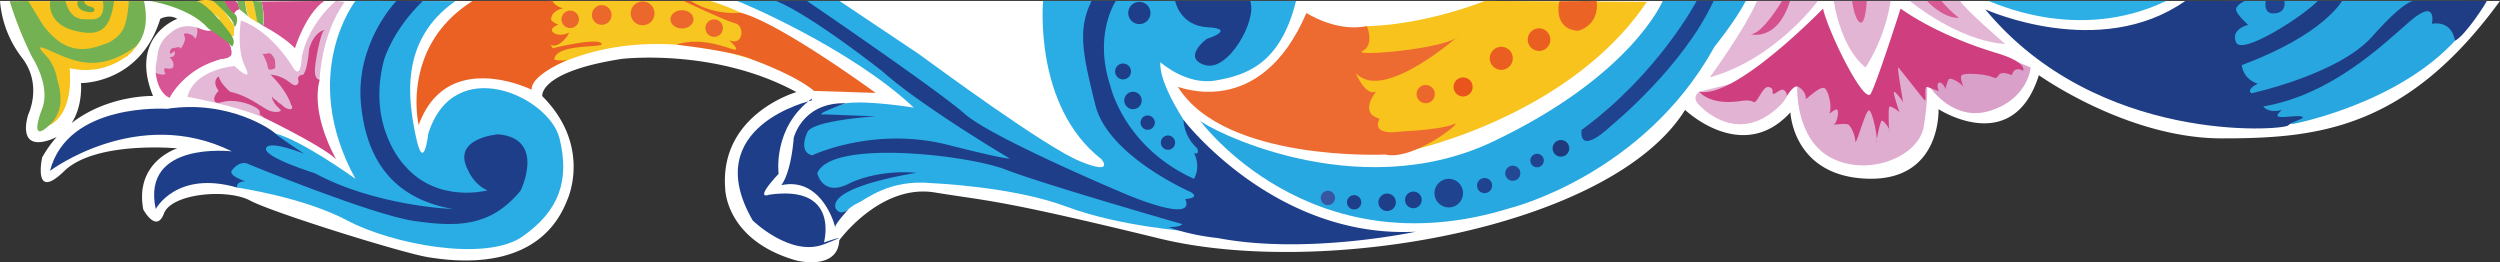 <svg id="Capa_2" data-name="Capa 2" xmlns="http://www.w3.org/2000/svg" viewBox="0 0 1186.82 124.44"><rect x="0" y="0" width="1186.82" height="124.44" fill="#333333" stroke="none"/><defs><style>.cls-1{fill:#fff;}.cls-2{fill:#f7c31c;}.cls-3{fill:#74b153;}.cls-4{fill:#70ae4f;}.cls-5{fill:#f7ca24;}.cls-6{fill:#6aa949;}.cls-7{fill:#e2b3d3;}.cls-8{fill:#d75594;}.cls-9{fill:#d44d8b;}.cls-10{fill:#76b356;}.cls-11{fill:#f9cb28;}.cls-12{fill:#72b050;}.cls-13{fill:#d5508e;}.cls-14{fill:#e3b9d7;}.cls-15{fill:#cf4383;}.cls-16{fill:#d75a95;}.cls-17{fill:#2aade4;}.cls-18{fill:#1e3e8a;}.cls-19{fill:#f7c620;}.cls-20{fill:#ea6123;}.cls-21{fill:#eb6426;}.cls-22{fill:#ec672b;}.cls-23{fill:#ea5f21;}.cls-24{fill:#e9541d;}.cls-25{fill:#ed6b30;}.cls-26{fill:#27a8e0;}.cls-27{fill:#1f438f;}.cls-28{fill:#203b7d;}.cls-29{fill:#244894;}.cls-30{fill:#3757a2;}.cls-31{fill:#e4b7d6;}.cls-32{fill:#e3b5d5;}.cls-33{fill:#e4b6d6;}.cls-34{fill:#deadd0;}.cls-35{fill:#d9a1c9;}.cls-36{fill:#cf3f80;}.cls-37{fill:#28a6df;}.cls-38{fill:#1f3d84;}.cls-39{fill:#2cafe5;}</style></defs><path class="cls-1" d="M12.55,0A50.63,50.63,0,0,0,22.93,26.9C32.92,39.79,26,53.8,26,53.8S19.85,71.7,36.38,65.92,51,39,51,39s28,.53,37.65-30.47c0,0,4.23-2.42,8.07,0,0,0-23.06,8.18-11.53,36.61,0,0-35.73-1.15-52.64,29.2,0,0-4.61,21.14,10.38,6.54S96.7,70,96.7,70,76.33,76.29,80.56,99c0,0,6.19,11.53,9.82,1.93s30.14-11.91,40.9-6.15,72.61,25,84.53,26.89,52.63,7.69,66.08-27.28c0,0,11.91-25.35-11.91-49.18,0,0-1.92-11.52,37.65-17.67,0,0,44.19-5.38,83,15.75,0,0-36.5,10.38-33.81,45.73,0,0,0,24.64,33.81,34.22,0,0,19.6,5,20.37-9.63,0,0,19.59-26.9,45.34-22.67s29.58,3.07,106.81,21.9,214.39-5,249.36-61.09c0,0,27.28,26.12,50,1.15,0,0,1.15,30.35,36.5,31.5s33.81-33,33.81-33,35.35,23,47.64-16.14c0,0,41.88,30,86.83,30S1154.78,61.26,1199.38,0Z" transform="translate(-12.55 0.43)"/><path class="cls-2" d="M22.16.12S35.22,35.17,36,36.71,36,59,36,59s11.53-4,9.61-27.19c0,.35,3.58.74,3.85.77a32.12,32.12,0,0,0,11.14-.64,33.12,33.12,0,0,0,11.12-5c.37-.25,1.58-.6,1.55-1,.17-.15.34-.39.57-.59s.48-.27.69-.47c.84-.77,1.45-1.87,2.29-2.69a4.64,4.64,0,0,0,1-1.35,6,6,0,0,1,.78-1.14,9.57,9.57,0,0,0,1.26-3.17,11.57,11.57,0,0,0,0-2.12,5.39,5.39,0,0,0,0-1c-.07-.33-.31-.5-.37-.78-.27-1.2-.3-2.44-.61-3.62a6.75,6.75,0,0,1,.23-3.62c.06-.25.31-.31.37-.59s0-.71.06-1.09S81,.12,80.94.12Z" transform="translate(-12.55 0.43)"/><path class="cls-3" d="M17.16.12A172.42,172.42,0,0,0,27.92,26.9s8.84,13.51,4.61,24.34c0,0-6.91,17.36,3.46,7.76a16.32,16.32,0,0,0,4.22-6.18,17.65,17.65,0,0,0,1.07-6.52,28.42,28.42,0,0,0-.81-6.15c0-.1,0-.2-.07-.3-.11-.46-.24-.91-.37-1.37-.06-.22-.13-.45-.2-.67s-.06-.21-.08-.32a.78.78,0,0,0-.09-.21,1.59,1.59,0,0,0-.07-.2.36.36,0,0,1,0-.18.78.78,0,0,0,0-.21c0-.16,0-.31-.06-.47a2.81,2.81,0,0,0-.15-.55,2,2,0,0,1-.07-.35c0-.11-.05-.22-.07-.33S39,34.5,39,34.25s-.13-.35-.18-.53-.11-.36-.17-.54-.07-.25-.11-.37-.09-.19-.12-.28a1.93,1.93,0,0,0-.25-.63,3,3,0,0,1-.36-.81,4.62,4.62,0,0,0-.28-.48q-.36-.62-.66-1.26c0-.1-.13-.17-.18-.27l-.14-.28c-.09-.16-.21-.3-.29-.46s-.2-.28-.29-.42-.1-.16-.16-.24-.1-.09-.14-.15a1.65,1.65,0,0,0-.28-.41L35.19,27,35,26.73l-1.2-1.33a16.34,16.34,0,0,1-2-2.45c-.1-.17-.3-.47-.2-.68s.42-.19.61-.17a7.35,7.35,0,0,1,1.54.44c.91.33,1.79.71,2.67,1.11C48.29,29,59.27,34,76.33,22.11c0,0,8.07-5.56,4.61-22h-7.3v.1l0,.67c0,.4,0,.8-.08,1.2s-.1,1.08-.16,1.62-.16,1.3-.26,1.94-.23,1.44-.38,2.15-.33,1.51-.52,2.25l-.36,1.24a6.75,6.75,0,0,0-.25.76,4.08,4.08,0,0,1-.26.69,1.8,1.8,0,0,1-.08.21.47.47,0,0,0-.07.12,2.47,2.47,0,0,1-.19.36,2.73,2.73,0,0,0-.26.43,1.13,1.13,0,0,1-.12.18c-.07.1-.11.22-.19.32s-.2.31-.32.46A.83.83,0,0,0,70,15a.52.52,0,0,1-.11.19l-.42.5c-.1.13-.22.24-.32.37a3,3,0,0,1-.35.36c-.15.11-.26.26-.4.38s-.19.1-.26.19l-.12.13c-.22.2-.42.42-.66.6l-.25.18c-.13.1-.27.16-.4.26s-.5.39-.77.58a11.51,11.51,0,0,1-1.32.79c-.35.17-.73.3-1.08.49a2.69,2.69,0,0,1-.29.16l-.25.07a1.29,1.29,0,0,0-.16.09.5.5,0,0,1-.12,0,3.09,3.09,0,0,0-.51.18l-.49.17-1,.36a40.14,40.14,0,0,1-4.28,1.23,21,21,0,0,1-7.46.39,19.06,19.06,0,0,1-8.17-3.28,34.74,34.74,0,0,1-8.58-9.06L26,.12Z" transform="translate(-12.55 0.43)"/><path class="cls-4" d="M36.38.12s-1.93,10.59,11.52,14,16.91-1.79,18.83-14c0,0-5.37,0-5.38,0s0,.21.07.31.08.42.11.63a8.58,8.58,0,0,1,.1.87,9.21,9.21,0,0,1,0,1.05,8.74,8.74,0,0,1-.09,1.13,6.67,6.67,0,0,1-.25,1.16,5.64,5.64,0,0,1-.48,1.1,4.71,4.71,0,0,1-.76,1A4.53,4.53,0,0,1,59,8.13a5.91,5.91,0,0,1-1.47.49,8.66,8.66,0,0,1-.89.12l-.49,0H56s0,0-.07-.05-.19.08-.28.09a1.47,1.47,0,0,1-.21,0,.79.79,0,0,1-.22,0,3,3,0,0,0-.6,0,2.54,2.54,0,0,1-.39,0,2.11,2.11,0,0,0-.35,0c-.3,0-.6-.05-.9-.06a2.54,2.54,0,0,1-.39,0l-.26,0a.78.78,0,0,1-.3-.07.64.64,0,0,0-.41,0,1.84,1.84,0,0,1-.7-.08,8.26,8.26,0,0,1-2.16-.75C45.91,6.22,44.38,3.16,43.68.12Z" transform="translate(-12.55 0.43)"/><path class="cls-5" d="M123.41,16.88c.25-.09.18-1.23.19-1.51l.18-3.44S116.86.74,113.7,0a13.92,13.92,0,0,0-5-.34c-.38.05-.74.11-1.13.13-.62,0-.73.68-.84,1.19a1,1,0,0,0,0,.68,1.28,1.28,0,0,0,.29.4,3.78,3.78,0,0,0,.52.72,4.21,4.21,0,0,0,.55.39c.24.16.45.37.7.52a4.69,4.69,0,0,0,.78.31c.5.21.95.51,1.43.73s.92.45,1.38.68.75.42,1.14.61.58.13.8.34a4.54,4.54,0,0,0,.48.39c.15.13.26.12.42.21a1.1,1.1,0,0,1,.3.31c.46.56,1.12.69,1.12,1.44a19.41,19.41,0,0,0-.13,2.16A5.79,5.79,0,0,0,117,13a11.41,11.41,0,0,0,1.09,1.38,6.24,6.24,0,0,0,1.19,1.32c.36.22.73.42,1.08.64s.8.19,1.25.32c.19.05.23.18.45.17s.33-.21.51-.25C122.94,16.49,123.13,16.91,123.41,16.88Z" transform="translate(-12.55 0.43)"/><path class="cls-6" d="M49.48.12s-1.57,4.23,5,5.13a2.76,2.76,0,0,0,.49.07,5.53,5.53,0,0,0,1.15,0,1.69,1.69,0,0,0,1-.4.82.82,0,0,0,.22-.47,1.15,1.15,0,0,0,0-.32,1.66,1.66,0,0,0-.14-.43s0-.05,0-.08l-.05-.07a1,1,0,0,0-.3-.28c-.06,0-.11-.1-.18-.14s-.09,0-.12,0A.91.91,0,0,0,56.35,3l-.12,0-.14-.1a2,2,0,0,0-.4-.16,2.64,2.64,0,0,1-.57-.14c-.2-.09-.42-.1-.61-.18s-.33-.2-.5-.28-.36-.27-.56-.4l-.22-.13A1.49,1.49,0,0,1,53,1.33a3.83,3.83,0,0,1-.25-.44A2.62,2.62,0,0,1,52.56.4c0-.12,0-.26-.15-.28H49.48Z" transform="translate(-12.55 0.43)"/><path class="cls-7" d="M93.29,15.43A14.09,14.09,0,0,0,87.45,25c0,.16,0,.32-.07.48-1,7-1,4.49-.9,8.75s10.56-1,10.56-1l7.63-7.58,7.63-4.39v-3.6l-5-4.53S99.65,9.44,93.29,15.43Z" transform="translate(-12.55 0.43)"/><path class="cls-8" d="M93.14,46s-5.53-1.57-6.66-11.83c0,0,2.92,1.43,4.72.45a2.22,2.22,0,0,1-.3-2.77s2.32.75,3.44,0,.52-3.36-.82-4.56,1.64.22,2-2.32-1.65.67-2.17,0,.45-2.7,1.27-2.55,3.29-1.12,3.37,0,3.37-3.66,2.09-5.83,4-1,4.79.89,2-4.19,1-4.79,4.84,2.21,6.88,1.29,6.57,3.11,6.57,3.11a8.19,8.19,0,0,1,1.18,1.92,10.94,10.94,0,0,1,1.71,3.28c0,.24,0,.52,0,.75s.18.31.23.52a6,6,0,0,1,0,1.53,1.46,1.46,0,0,1-.76,1.29,3.92,3.92,0,0,1-1.68.81c-.55.11-1.16.33-1.7.4-.27,0-.57-.08-.84,0-.45.08-.87.36-1.28.46a2.47,2.47,0,0,0-.77.17,3.23,3.23,0,0,1-.42.2A43.39,43.39,0,0,0,108.79,31C99.28,35.94,94,43.87,93.14,46Z" transform="translate(-12.55 0.43)"/><path class="cls-6" d="M83.72.12c.46-.12,19.27,3.05,27.74,13,0,0,8.38,5.4,11.27,8.57,0,0,1.77-1.87,0-4.84S111.18,1.3,105.78,0Z" transform="translate(-12.55 0.43)"/><path class="cls-6" d="M113.7,0s9.21,7.92,9.82,11.18,2.75-3.08.7-4.75S119,0,119,0Z" transform="translate(-12.55 0.43)"/><path class="cls-9" d="M119,0s2,4.23,4.78,6.05A3.25,3.25,0,0,1,126.22,4s-.47-4-2.44-4Z" transform="translate(-12.55 0.43)"/><path class="cls-10" d="M130.94,7.79,126.22,4s-1-3.17-1.13-4h3.83S129.29,6.6,130.94,7.79Z" transform="translate(-12.55 0.43)"/><path class="cls-11" d="M132.44,0h-3.52s.67,6.52,2,7.79,1.8.68,3.29,2.32S133.18,1.41,132.44,0Z" transform="translate(-12.55 0.43)"/><path class="cls-12" d="M137.3,11.76,134.68,10S133.18,1,132.44,0l4.41.31S138.42,9.89,137.3,11.76Z" transform="translate(-12.55 0.43)"/><path class="cls-13" d="M152.57,22.46S157.58,6.2,166.49,0L136.85.31s2,10.48.45,11.45C137.3,11.76,147,16.7,152.57,22.46Z" transform="translate(-12.55 0.43)"/><path class="cls-14" d="M101.5,45.53S126,50,138.51,55.86l22.21-5.16,2-11.2,1.56-2s.58-21.33,11.88-37L172,0s-12.66,10.18-16.16,26.35c0,0-.27,11.69-4.18,5.26,0,0-9.81-17.1-24.75-22.31,0,0-2.16,12.89,1.78,21.47.07.15.14.3.22.45,4.23,8.57-5.06-.29-5.06-.29S105,32.29,101.5,45.53Z" transform="translate(-12.55 0.43)"/><path class="cls-15" d="M172.21,75.24s-12.37-20.84-7.89-37.79c0,0-2.63.1-2.24-5.26S165,14.47,166.49,14s-4.61-.49-7.24,9c0,0-.58,9.54-2.82,12.08,0,0-2.92-.1-2.24,2.63a2.4,2.4,0,0,1,0,1.19,1.7,1.7,0,0,1-.52.75A1.33,1.33,0,0,1,153,40a3.85,3.85,0,0,1-.68,0c-.23,0-.36-.17-.58-.25a5.83,5.83,0,0,1-1.27-.81c-.55-.38-1.08-.79-1.63-1.17A16.74,16.74,0,0,0,141,35c.48.45.93.93,1.38,1.41a52.91,52.91,0,0,1,3.73,4.45,34.76,34.76,0,0,1,3.79,6.27c.25.55.48,1.12.69,1.7a4.34,4.34,0,0,0,.36.83,2.66,2.66,0,0,1,.32.6,1.09,1.09,0,0,1-.74,1.19A5.54,5.54,0,0,1,147.05,50a2.74,2.74,0,0,0-.64-.53c-.24-.2-.46-.43-.72-.61s-.54-.28-.78-.47-.62-.6-.94-.89c-.52-.46-1.2-.78-1.68-1.27-.27-.27-.44-.72-.77-.93.14.08.1.21.1.35a3.32,3.32,0,0,0,.15.68,6.56,6.56,0,0,0,1,2,10.08,10.08,0,0,0,.83,1.22,12.51,12.51,0,0,0,1,1c.27.23.48.52.73.76s.46.27.52.48c.17.58-1,.82-1.36.87a8.67,8.67,0,0,1-4.67-.85c-3.21-1.47-9.54-6.82-18-8.67,0,0-4.48-3.62-5.45-7.31,0,0-3.6,2.15,0,6.82,0,0-3.49,3.51-1.6,5.26s4.27-2.15,14.12.58c0,0,8.62,2.44,6.77,5.26l2.82,2S165.49,68.81,172.21,75.24Z" transform="translate(-12.55 0.43)"/><path class="cls-16" d="M137.24,25.18s2.15,3.8,2.44,6.23,3.54.49,3.54.49,0-.37,0-.41c0-.42,0-.84,0-1.26a13.73,13.73,0,0,0-.13-1.91,2.43,2.43,0,0,0-.22-.89,1.73,1.73,0,0,1-.21-.25,2.41,2.41,0,0,0-.15-.33l-.34-.5a7.29,7.29,0,0,0-.73-.93,1.71,1.71,0,0,0-1.45-.6,4.36,4.36,0,0,0-.58.19A11.57,11.57,0,0,1,137.24,25.18Z" transform="translate(-12.55 0.43)"/><path class="cls-17" d="M181.29,0s-27.19,34.8,0,84.46c0,0-25.72-18.5-38.07-21.52l-11.41,1.89-2.89,6.23-14.68,5.28,10.85,12.27s31.47,4.54,52.42,15.68,65.52,19.82,83.08,7.55S283.06,85,278.15,65.2s-50.22-40.78-62.31-2.07c0,0-2.07,19.25-5.85,1.32S202.25,18.67,228.68.11Z" transform="translate(-12.55 0.43)"/><path class="cls-18" d="M200.74,0S181.1,20.08,183.93,49.15s17.75,45.13,43.62,49.66c0,0-36.63-1.32-65.52-17,0,0-24.46-7.59-23.18-11.82s18.08,2.57,18.08,2.57-12.69-8.31-13.71-9.63-21.78-16.22-51.43-11.7c0,0-47-3.22-55.51,29.45,0,0,41.63-31.35,86.33-9.26,0,0-43.14-5.09-36.13,27.38,0,0,9.78-18.5,38.61-10.2,0,0-.78-2.83,3.83-3,0,0-8.15-2.64-6.31-5.09,0,0,3.67-5.48,8.33-2.84,0,0,58.47,24,78.29,26.81s35.88,3.21,50.42-14.34c0,0,12.27-24.74-10.58-26.82,0,0-22.47,1.7-14.35,17,0,0,2.65,6.79,9.25,9.63,0,0-23.6,6.42-39.27-11.71,0,0-18.31-18.47-9.82-50.3,0,0,4-14,18.32-27.81Z" transform="translate(-12.55 0.43)"/><path class="cls-19" d="M272.11,0,271,33.48s17.56-11.33,46.64-12.84a142.3,142.3,0,0,1,52.3,7.29L368.78,8a91.62,91.62,0,0,0-19.26-8Z" transform="translate(-12.55 0.43)"/><path class="cls-20" d="M211.31,58.91S202.44,21.65,237,0h37.76A7.31,7.31,0,0,0,280,3.46s-6.14,1.13-5.77,5.67a7.38,7.38,0,0,0,3.4,2.1s-4.53,1.67-2.64,3.56,5.85,1.32,7.36.38-4,7.93-8.49,5.66l1.13,1.63s20.1-5,23-2.38-21.9-.35-22.28,7.85c0,0,3.81.79,6.42,0,0,0-17.7,7.27-17.18,14.24C264.93,42.17,224.72,22.22,211.31,58.91Z" transform="translate(-12.55 0.43)"/><path class="cls-21" d="M428.25,43.68S382.84,10.41,364.2,5.62A39.38,39.38,0,0,1,340.46,0h-3.4s20,9.5,24.54,10.64,4,11.14-3,7.93c0,0,5.1,4.53,2.83,4.53s-15.31-6.52-27.76-2.32c0,0,28.9,3.3,36.26,7.15,0,0,20.2,7.25,29.08,14.8Z" transform="translate(-12.55 0.43)"/><circle class="cls-22" cx="305.06" cy="6.35" r="5.66"/><ellipse class="cls-22" cx="323.75" cy="9.18" rx="5.48" ry="4.34"/><circle class="cls-22" cx="285.66" cy="7.11" r="4.67"/><circle class="cls-22" cx="270.69" cy="9.18" r="4.15"/><circle class="cls-22" cx="339.04" cy="13.34" r="4.15"/><path class="cls-17" d="M362.36,0c.75,0,54,22.34,84,50.66,0,0-21.9-3.58-32.29-2.07L399.93,53.5l-6.8,10.38-2.07,9.82,3.58,8.87,9.73,11.33,5.76,9.44s6-5.85,9.63-7.36,14.72-11.52,35.3-9.44c0,0,38.14,1.51,63.82,11.14s59.66,11.89,59.66,11.89l5.29-12.84,2.64-9.81-2.64-9.82V70l-6.42-9s-14.91-21.15-14-31.91c0,0,12.27,11.14,26.24,8.69S620.27,30.52,627.82,0H507.74S503,49.91,535.5,75.21c0,0,6.42,7.74-10.2.94s-68-44.74-76.66-51L411.07,0Z" transform="translate(-12.55 0.43)"/><path class="cls-18" d="M383.5,87.48c-.26.06,4.35-4.34,5.86-22.47,0,0,4.11-17,24.73-16.42,0,0-17,6-10,5.28l24.16.92S399.55,56.55,396,62c0,0-4.91,9.43,2.07,11.32,0,0,28.51-13.6,63.25-5.29,0,0,27.19,7,30.59,6.8,0,0-41.54-24.54-60.42-41.35,0,0-33.24-26.37-50.51-33.48h14.64s62.49,42.55,75,53.69,74.76,37.38,74.76,37.38,35.31,15.48,29.84,3c0,0,7.17-.38,2.83-3.21,0,0-39.46-17.11-45.5-41.41S524,13.53,530.78,0h11.51s-10.76,15.73-2.64,40.28c0,0,6.38,29.08,39.72,44.18,0,0,3.48-5.29,0-12.27,0,0,2.79,1.29,1.55-2.19a19.65,19.65,0,0,1-6.56-13.58s43.08,56.55,110.3,53.15c0,0-51.93,11.14-94,3,0,0-12.84-1.13-23.41-5.28,0,0,5.09.37,6.6-1.32,0,0-65.89-18.89-83.83-25.87s-83.07-14.54-89.49,1.7c0,0,2.45,11,14.35,5.28,0,0,12.65-7.17,32.85-5.47,0,0-41.73,6.23-38.52,16.8,0,0,2.1,4.43,6.72-.05,0,0-7.66,8-6.91,9.49S403.71,83.14,383.5,87.48Z" transform="translate(-12.55 0.43)"/><path class="cls-18" d="M570.43,0s2.07,11.77,15.48,12.52.56,5.29,0,5.29-12.46,9.25-1.32,12.65S609.6,8.81,606,0Z" transform="translate(-12.55 0.43)"/><circle class="cls-18" cx="540.88" cy="6.16" r="5.29"/><circle class="cls-18" cx="533.14" cy="33.92" r="3.78"/><circle class="cls-18" cx="537.86" cy="47.7" r="4.15"/><circle class="cls-18" cx="544.84" cy="58.21" r="3.4"/><circle class="cls-18" cx="554.47" cy="67.71" r="3.4"/><path class="cls-2" d="M717.51,0s-27.38,11.2-56.08,12c0,0-19.45,24.35-19.43,24.36l6.44,5.36,6.33,5.26,1.76,1.47c.48.39,1,1,1.63,1.13s.53.12.65.77a4.4,4.4,0,0,1,.16.88,5.46,5.46,0,0,0,0,1c.06.32.27.6.34.94a9.58,9.58,0,0,0,.38,1.26,9.91,9.91,0,0,0,.59,1.57c.33.57.8,1.09,1.18,1.63a15.56,15.56,0,0,0,4.12,4.05,12.34,12.34,0,0,0,5.83,1.92c.81.09,1.66.11,2.46.28.42.09,1,.11,1.37.23a2.34,2.34,0,0,1,.94.57c.87.87,1.87,1.66,2.84,2.46l3.23,2.69c.12.1.92.93,1.08.9S758,54.53,794.35.44Z" transform="translate(-12.55 0.43)"/><circle class="cls-23" cx="730.63" cy="18.81" r="5.38"/><circle class="cls-23" cx="712.7" cy="27.69" r="5.48"/><circle class="cls-24" cx="694.57" cy="41.28" r="4.53"/><circle class="cls-22" cx="676.82" cy="44.68" r="4.34"/><path class="cls-25" d="M571.75,40.85c-.43-.68,38.7,16.8,61-35.12,0,0,14.16,9.25,28.7,6.23,0,0,3.78,8.87-2.08,11.8s41.17-1,45.7-7.27c0,0-36.07,32.1-48.9,17.75,0,0,4.34,10.95,9.62,8.87,0,0-8.49,10,1.7,12.84,0,0-5.28,8.33,10.77,6,0,0,18.31-.76,24.35-3.41S683.9,76.15,670.12,72.94C670.12,72.94,594,76.53,571.75,40.85Z" transform="translate(-12.55 0.43)"/><path class="cls-21" d="M752.82.2s-3.4,13.08,8.87,14c0,0,10.2-2.2,8.87-14.22Z" transform="translate(-12.55 0.43)"/><path class="cls-26" d="M801.91,0s-14.54,35.37-80.44,66.71S584,59.54,582.13,56.71c0,0,51.92,71.18,147.08,41.72,0,0,63.44-15.48,97.24-76.65,0,0,9.63-11.84,14.92-21.78Z" transform="translate(-12.55 0.43)"/><path class="cls-27" d="M818,0S800,34.43,763.39,61.24c0,0-2.27,13.21,14.35-2.27,0,0,33.79-27.5,48.33-59Z" transform="translate(-12.55 0.43)"/><circle class="cls-28" cx="741.02" cy="70.43" r="3.96"/><circle class="cls-27" cx="729.69" cy="76.21" r="3.21"/><circle class="cls-29" cx="718.17" cy="82.25" r="3.59"/><circle class="cls-27" cx="704.77" cy="88.1" r="3.59"/><circle class="cls-27" cx="687.77" cy="91.69" r="6.8"/><circle class="cls-18" cx="670.97" cy="94.9" r="3.96"/><circle class="cls-18" cx="658.51" cy="96.03" r="4.15"/><circle class="cls-18" cx="642.84" cy="96.03" r="3.4"/><circle class="cls-30" cx="630.38" cy="93.96" r="3.4"/><path class="cls-31" d="M824.19,36.31S840.8,13.72,846.65,0h28.89S855.53,27.62,824.19,36.31Z" transform="translate(-12.55 0.43)"/><path class="cls-32" d="M883.09,0s3,22,15.11,31.59A83.48,83.48,0,0,0,910.09,0Z" transform="translate(-12.55 0.43)"/><path class="cls-33" d="M919.16,0s22.65,18.94,45.31,20.45c0,0-19.82-17.11-21.34-20.45Z" transform="translate(-12.55 0.43)"/><path class="cls-7" d="M819.28,43.11s-4.16,2.46,0,6.42c0,0,15.1,17,33.23,4.34s3.4-19.82,3.4-19.82Z" transform="translate(-12.55 0.43)"/><path class="cls-34" d="M865.72,40.66s-1.13,25.11,16.43,34,41-.75,43.61-14.72c0,0,3.78-20.58,0-28.33l-12.83-1.13-6.42,14.16-9.93,4.16-11.22-6.05-7.74-6.42Z" transform="translate(-12.55 0.43)"/><path class="cls-35" d="M929.16,41.41s11,16.5,28.7,10.58,18.69-20.4,18.69-20.4-5.85-2.45-7.36-3-12.27,1.89-12.27,1.89H944.65l-10.39,5.85Z" transform="translate(-12.55 0.43)"/><path class="cls-36" d="M878,3.65S836.27,46.7,819.28,43.11c0,0,4.74,6.8,20.21,4.34,0,0,3.76-.63,5.46.54s4.35-7.64,7.18-7.11,1.51,2.42,2.08,3.18,3.39-2.27,4.72-1.89a2.63,2.63,0,0,1,1.51,3.76c-1,1.51,3-5.84,5.28-5.27s4.53,3.92,4,5.64,7.36-7.15,9.44-4.51,2.83,9.15,2.08,11,2.26-1.75,3.39-1.18,0,6.53-1.51,7,5.1-.61,6.61,0,3.4,4.88,3.59,7.93S898,52.36,899.71,52s4.34,13.31,3.78,14.87,1.51-10,2.45-10,3.78,3.6,3.59,5.1-.74-11.15,0-11.71,5.27,2.57,5.08,3-3-8.27-3-9.78,4,3.59,4.35,4.72-3-17.18-2.27-16.62,11.76,14.88,12.65,15.68-.61-6.92,1.11-6.39,5.5,2,5.5,2-1.32-3.4,0-4,3,1.89,3,2.83.57-2.08,1.51-4.15,6.61,2.14,7.18,3.24-2.08-4.44-.76-5.54,10.76-.72,14.73,1,.56-4.24,9.06-1c0,0,.76-4.58,5.29-2.08,0,0,2.45-3.92-12.65-8.45S928,12.9,914.81,3.65c0,0-11.14,34.93-14.16,40.41S880.45,14.79,878,3.65Z" transform="translate(-12.55 0.43)"/><path class="cls-13" d="M858.55,0s-9.33,15.79-14.92,15.8c0,0,12.65,3.77,18.69-15.8Z" transform="translate(-12.55 0.43)"/><path class="cls-16" d="M891.78,0s1.13,8.87,3.78,10.23S898.76,0,898.76,0Z" transform="translate(-12.55 0.43)"/><path class="cls-16" d="M927.44,0c-.17,0,7.23,8.23,15.13,8.05a52,52,0,0,1-8.31-8Z" transform="translate(-12.55 0.43)"/><path class="cls-37" d="M1070.39,0l2.46,53.27,28.32,5.14s50.22-9.44,78-40.79L1182.54,0Z" transform="translate(-12.55 0.43)"/><path class="cls-38" d="M1193.12,0c-.19.82-10.27,16.61-15.14,18.91,0,0-.91-9.59-10.92-8.08,0,0,2.65-12.37-10.19-1.37s-37,35-69.86,40.64c0,0,2.07,3.4,8.87,1.7,0,0-3.59,2.64-1.51,3.21s9.63-.95,11.14,0-4.34,1.89-6.8,4.15S1008.27,68.4,955,4c0,0,54.19,24.62,95-4h28.32s-4.15,1.75-4.25,4,5.76,7.37,5.76,7.37-8.49,1.89-5.76,8.31,32.38-12.78,38.8-19.7h11.52s-8.68,16.11-47.58,30.46c0,0,.19,6.42,7.55,8.88,0,0-5.66,2.64-3,4.53,0,0,41.35-8.88,57.4-27s20-16.87,20-16.87Z" transform="translate(-12.55 0.43)"/><path class="cls-27" d="M1088.14,0s-1.32,6.48,4.15,5.92c0,0,5.67.06,4.72-5.92Z" transform="translate(-12.55 0.43)"/><path class="cls-39" d="M956.54,0c.94,0,41.73,20.52,84.4,0Z" transform="translate(-12.55 0.43)"/><path class="cls-18" d="M397.85,47.27s-54,12.08-27.94,57c0,0,17.94,17.44,33.8,11.27s0-.89,0-.89S411.45,87.1,377.65,92c0,0-7.6,3.18,4.53-9.94,0,0-3-22,15.86-35.75" transform="translate(-12.55 0.43)"/></svg>